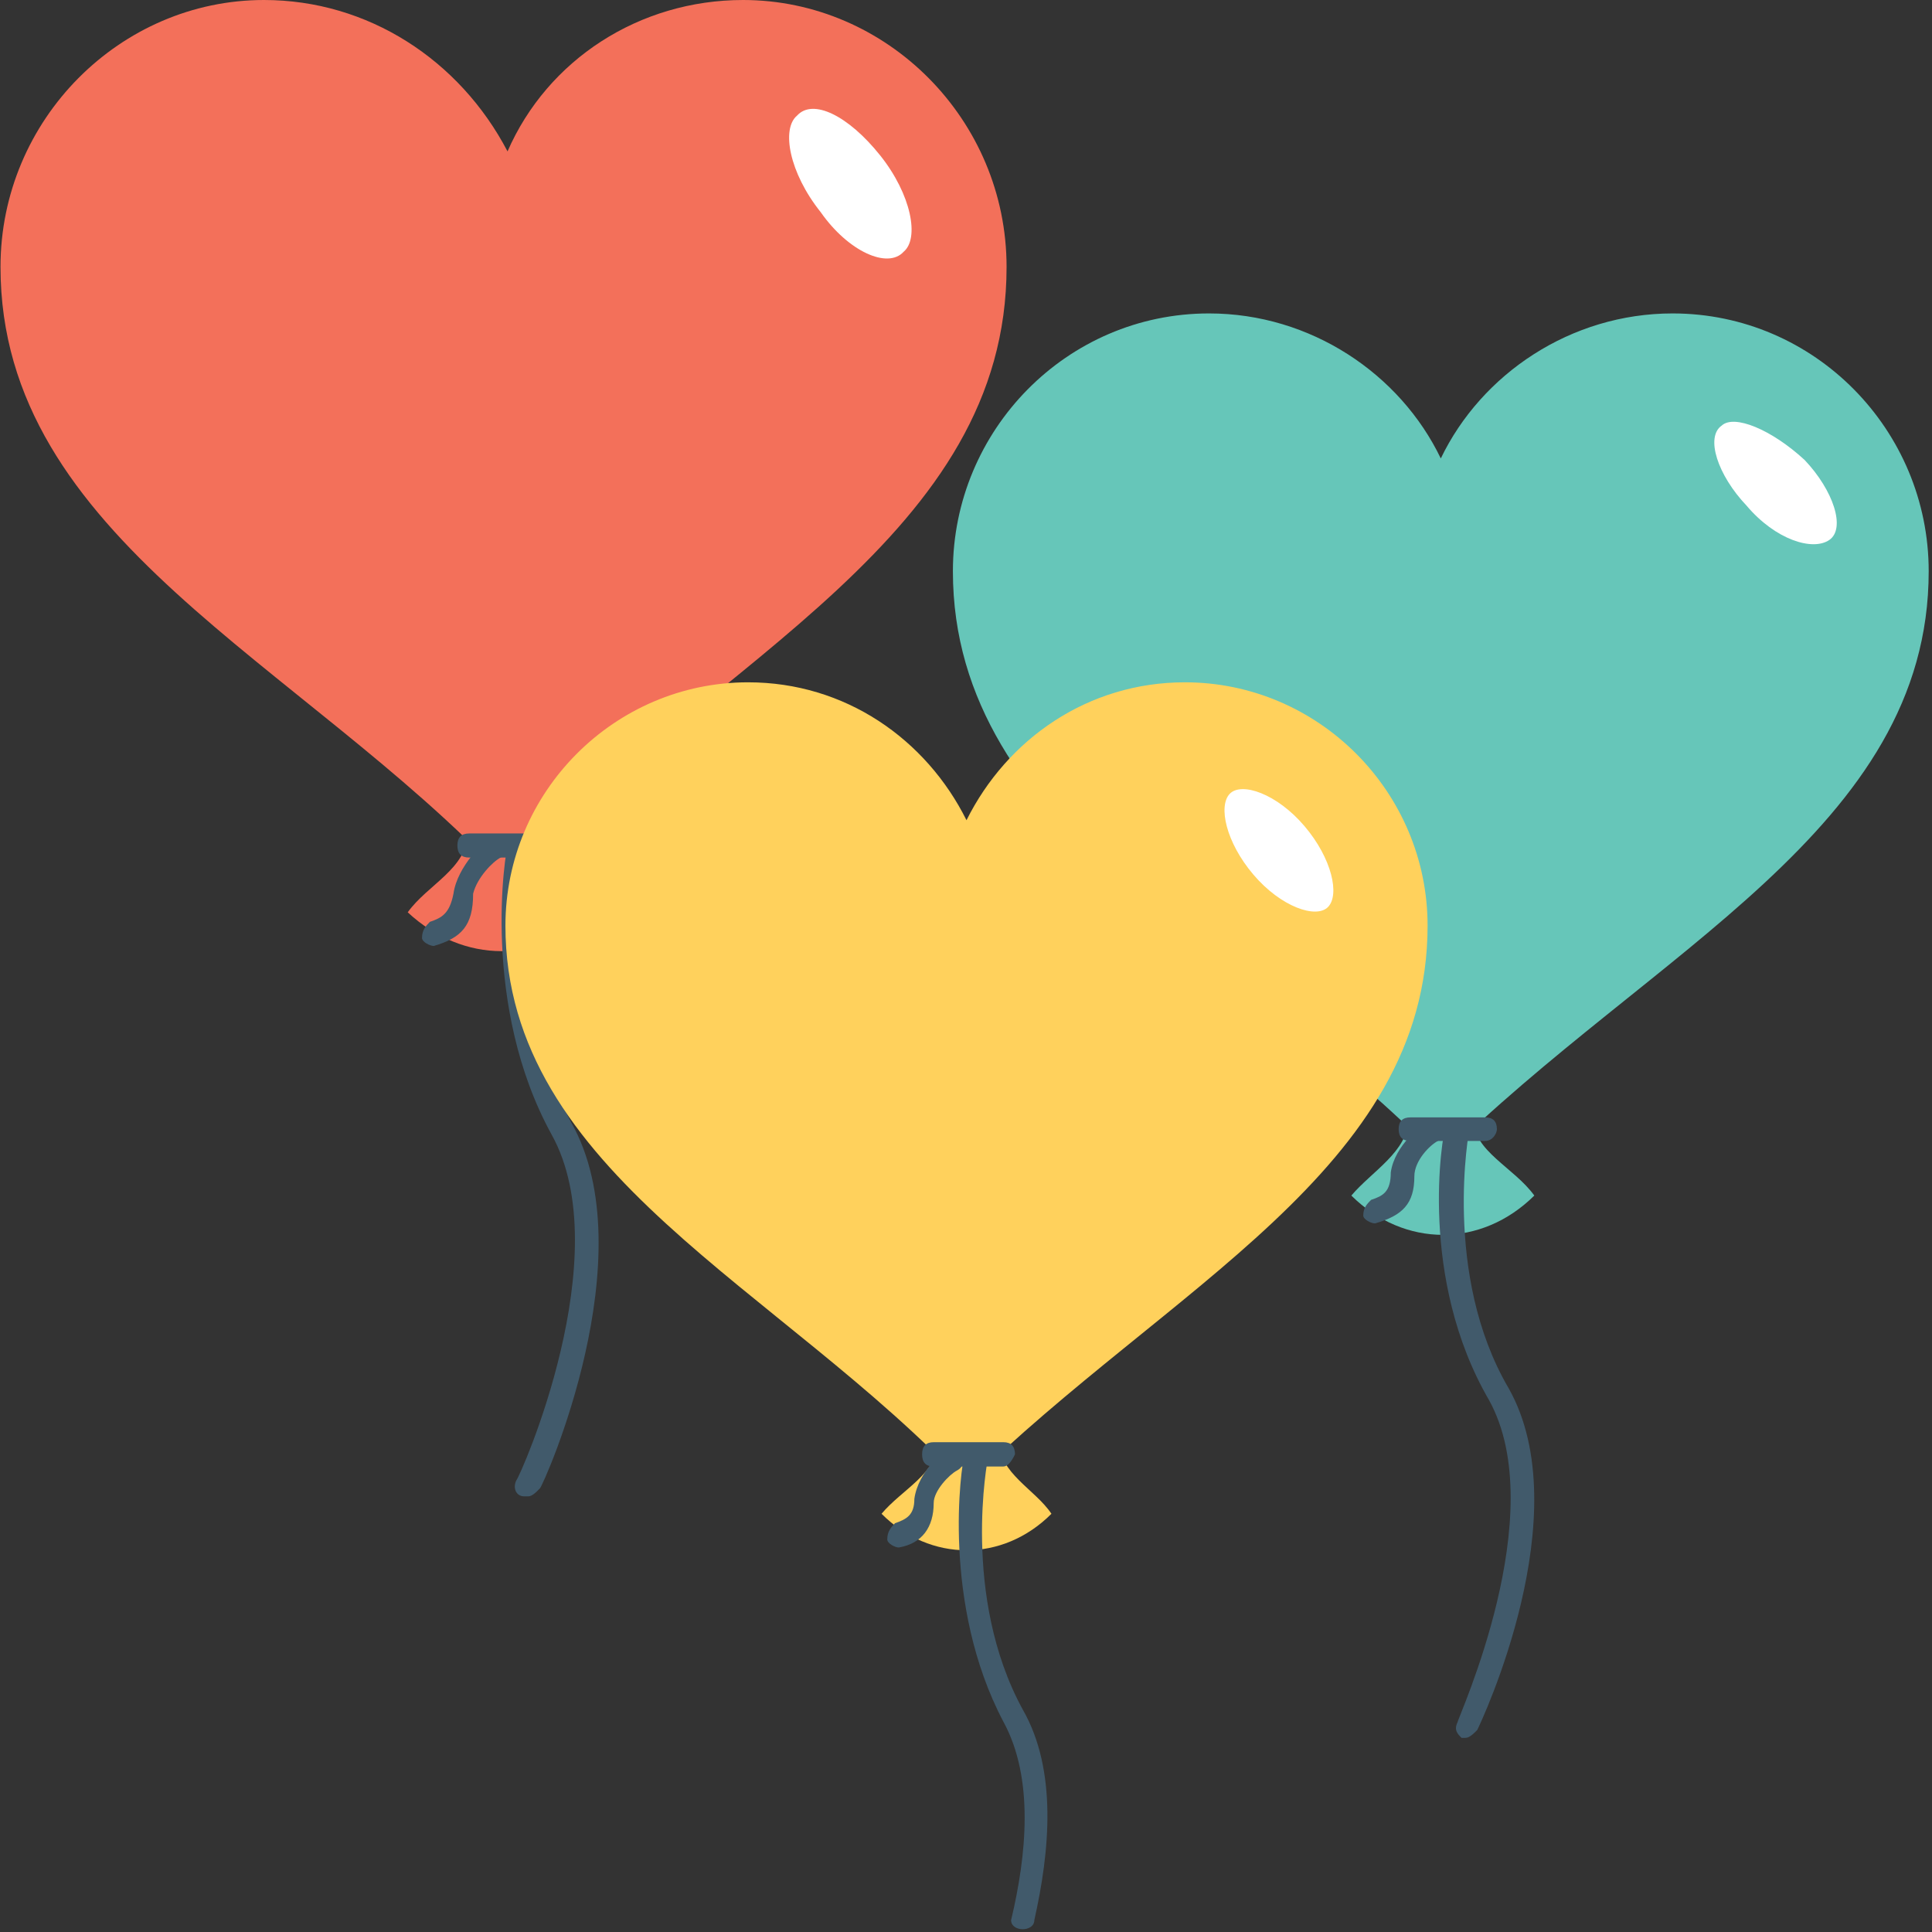 <svg xmlns="http://www.w3.org/2000/svg" width="142" height="142" viewBox="0 0 142 142"><rect x="0" y="0" width="142" height="142" fill="#333333" stroke="none"/><g fill="none"><g fill="#66C6B9"><path d="M105.897 85.208c15.54-15.395 35.86-24.276 35.86-43.224 0-10.361-8.367-18.947-18.826-18.947-7.471 0-14.045 4.44-17.034 10.658-2.988-6.217-9.562-10.658-17.033-10.658-10.46 0-18.827 8.585-18.827 18.947 0 19.244 21.218 28.126 35.86 43.224z"/><path d="M112.77 87.873c-3.884 3.849-9.562 3.849-13.447 0 1.494-1.776 4.184-3.257 4.184-5.625h4.781c0 2.368 2.988 3.553 4.483 5.625z"/></g><path fill="#FFF" d="M132.63 33.8c2.13 2.242 3.042 5.044 1.825 5.885-1.217.84-3.955 0-6.085-2.522-2.13-2.241-3.042-5.043-1.825-5.884.913-.84 3.65.28 6.085 2.522z"/><g fill="#415A6B"><path d="M109.154 83.858h-5.489c-.578 0-.866-.289-.866-.866s.288-.866.866-.866h5.49c.577 0 .866.29.866.866 0 .289-.29.866-.867.866z"/><path d="M101.065 89.92c-.289 0-.866-.29-.866-.578 0-.577.288-.866.577-1.154.867-.29 1.445-.578 1.445-2.02.289-2.021 2.31-3.464 2.6-3.753.289-.289.866-.289 1.155.289.29.288.29.865-.289 1.154-.577.289-1.733 1.443-1.733 2.598 0 2.02-.867 2.886-2.889 3.463z"/><path d="M110.888 102.042c-4.912-8.37-2.89-19.05-2.89-19.05v-.288h-1.733c-.289.865-2.022 11.256 3.178 20.204 4.622 8.37-2.311 23.378-2.311 23.667-.29.577 0 .866.289 1.155h.289c.289 0 .578-.289.866-.577.29-.578 7.512-15.875 2.312-25.111z"/></g><g fill="#F3705A"><path d="M37.01 64.418c16.138-16.104 36.972-25.181 36.972-44.8C73.982 8.784 65.179 0 54.615 0c-7.63 0-14.378 4.392-17.312 11.127C33.78 4.392 27.033 0 19.403 0 8.84 0 .037 8.784.037 19.618c0 19.911 22.007 28.989 36.972 44.8z"/><path d="M43.758 67.054c-4.108 3.806-9.683 3.806-13.791 0 1.467-2.05 4.401-3.221 4.401-5.856h4.989c0 2.342 2.934 3.806 4.401 5.856z"/></g><path fill="#FFF" d="M64.677 11.403c2.323 2.903 2.904 6.13 1.742 7.097-1.161 1.29-4.064 0-6.096-2.903C58 12.694 57.419 9.467 58.58 8.5c1.161-1.29 3.774 0 6.096 2.903z"/><g fill="#415A6B"><path d="M40.263 63.03h-5.778c-.578 0-.867-.295-.867-.886 0-.59.29-.886.867-.886h5.778c.577 0 .866.296.866.886.29.296-.289.886-.866.886z"/><path d="M31.885 69.527c-.29 0-.867-.296-.867-.59 0-.591.29-.887.578-1.182.867-.296 1.444-.59 1.733-2.067.29-2.067 2.311-3.84 2.6-4.134.29-.296.867-.296 1.156.295.289.295.289.886-.29 1.181-.577.296-1.733 1.477-2.021 2.658 0 2.362-.867 3.248-2.89 3.839z"/><path d="M41.996 82.52c-4.911-9.155-3.178-20.376-2.89-20.376v-.295h-1.732c-.29.886-2.023 12.107 3.177 21.556 4.911 8.859-2.31 25.1-2.6 25.395-.289.59 0 1.181.578 1.181h.289c.289 0 .578-.295.867-.59.289-.295 7.8-17.127 2.31-26.872z"/></g><g fill="#FFD15C"><path d="M71.037 109.174c14.863-14.607 33.889-23.252 33.889-41.139 0-9.837-8.027-17.886-17.836-17.886-7.135 0-13.08 4.173-16.053 10.136-2.973-5.962-8.918-10.136-16.052-10.136-9.81 0-17.836 8.049-17.836 17.886 0 18.185 20.214 26.532 33.888 41.14z"/><path d="M77.28 111.261c-3.568 3.577-8.918 3.577-12.486 0 1.487-1.789 4.162-2.981 4.162-5.366h4.46c0 2.385 2.675 3.577 3.864 5.366z"/></g><path fill="#FFF" d="M95.877 60.717c2.022 2.377 2.6 5.052 1.733 5.944-.866.891-3.466 0-5.487-2.378-2.022-2.377-2.6-5.052-1.733-5.944.867-.891 3.466 0 5.487 2.378z"/><g fill="#415A6B"><path d="M73.747 107.786h-5.12c-.57 0-.854-.298-.854-.893s.285-.893.854-.893h5.12c.568 0 .853.298.853.893-.285.595-.569.893-.853.893z"/><path d="M66.067 113.74c-.285 0-.854-.298-.854-.596 0-.595.285-.893.57-1.19.852-.298 1.421-.596 1.421-1.787.285-2.083 2.276-3.572 2.276-3.572.284-.298.853-.298 1.138.298.284.298.284.893-.285 1.19-.569.299-1.707 1.49-1.707 2.382 0 1.786-.853 2.977-2.56 3.274z"/><path d="M74.315 141.126c0 .893 1.707.893 1.707 0 1.138-5.06 1.707-11.014-.853-15.48-4.551-8.334-2.56-18.455-2.56-18.455v-.298h-1.707c-.284.893-1.707 11.014 2.845 19.647 2.275 4.167 1.706 9.823.568 14.586z"/></g></g></svg>